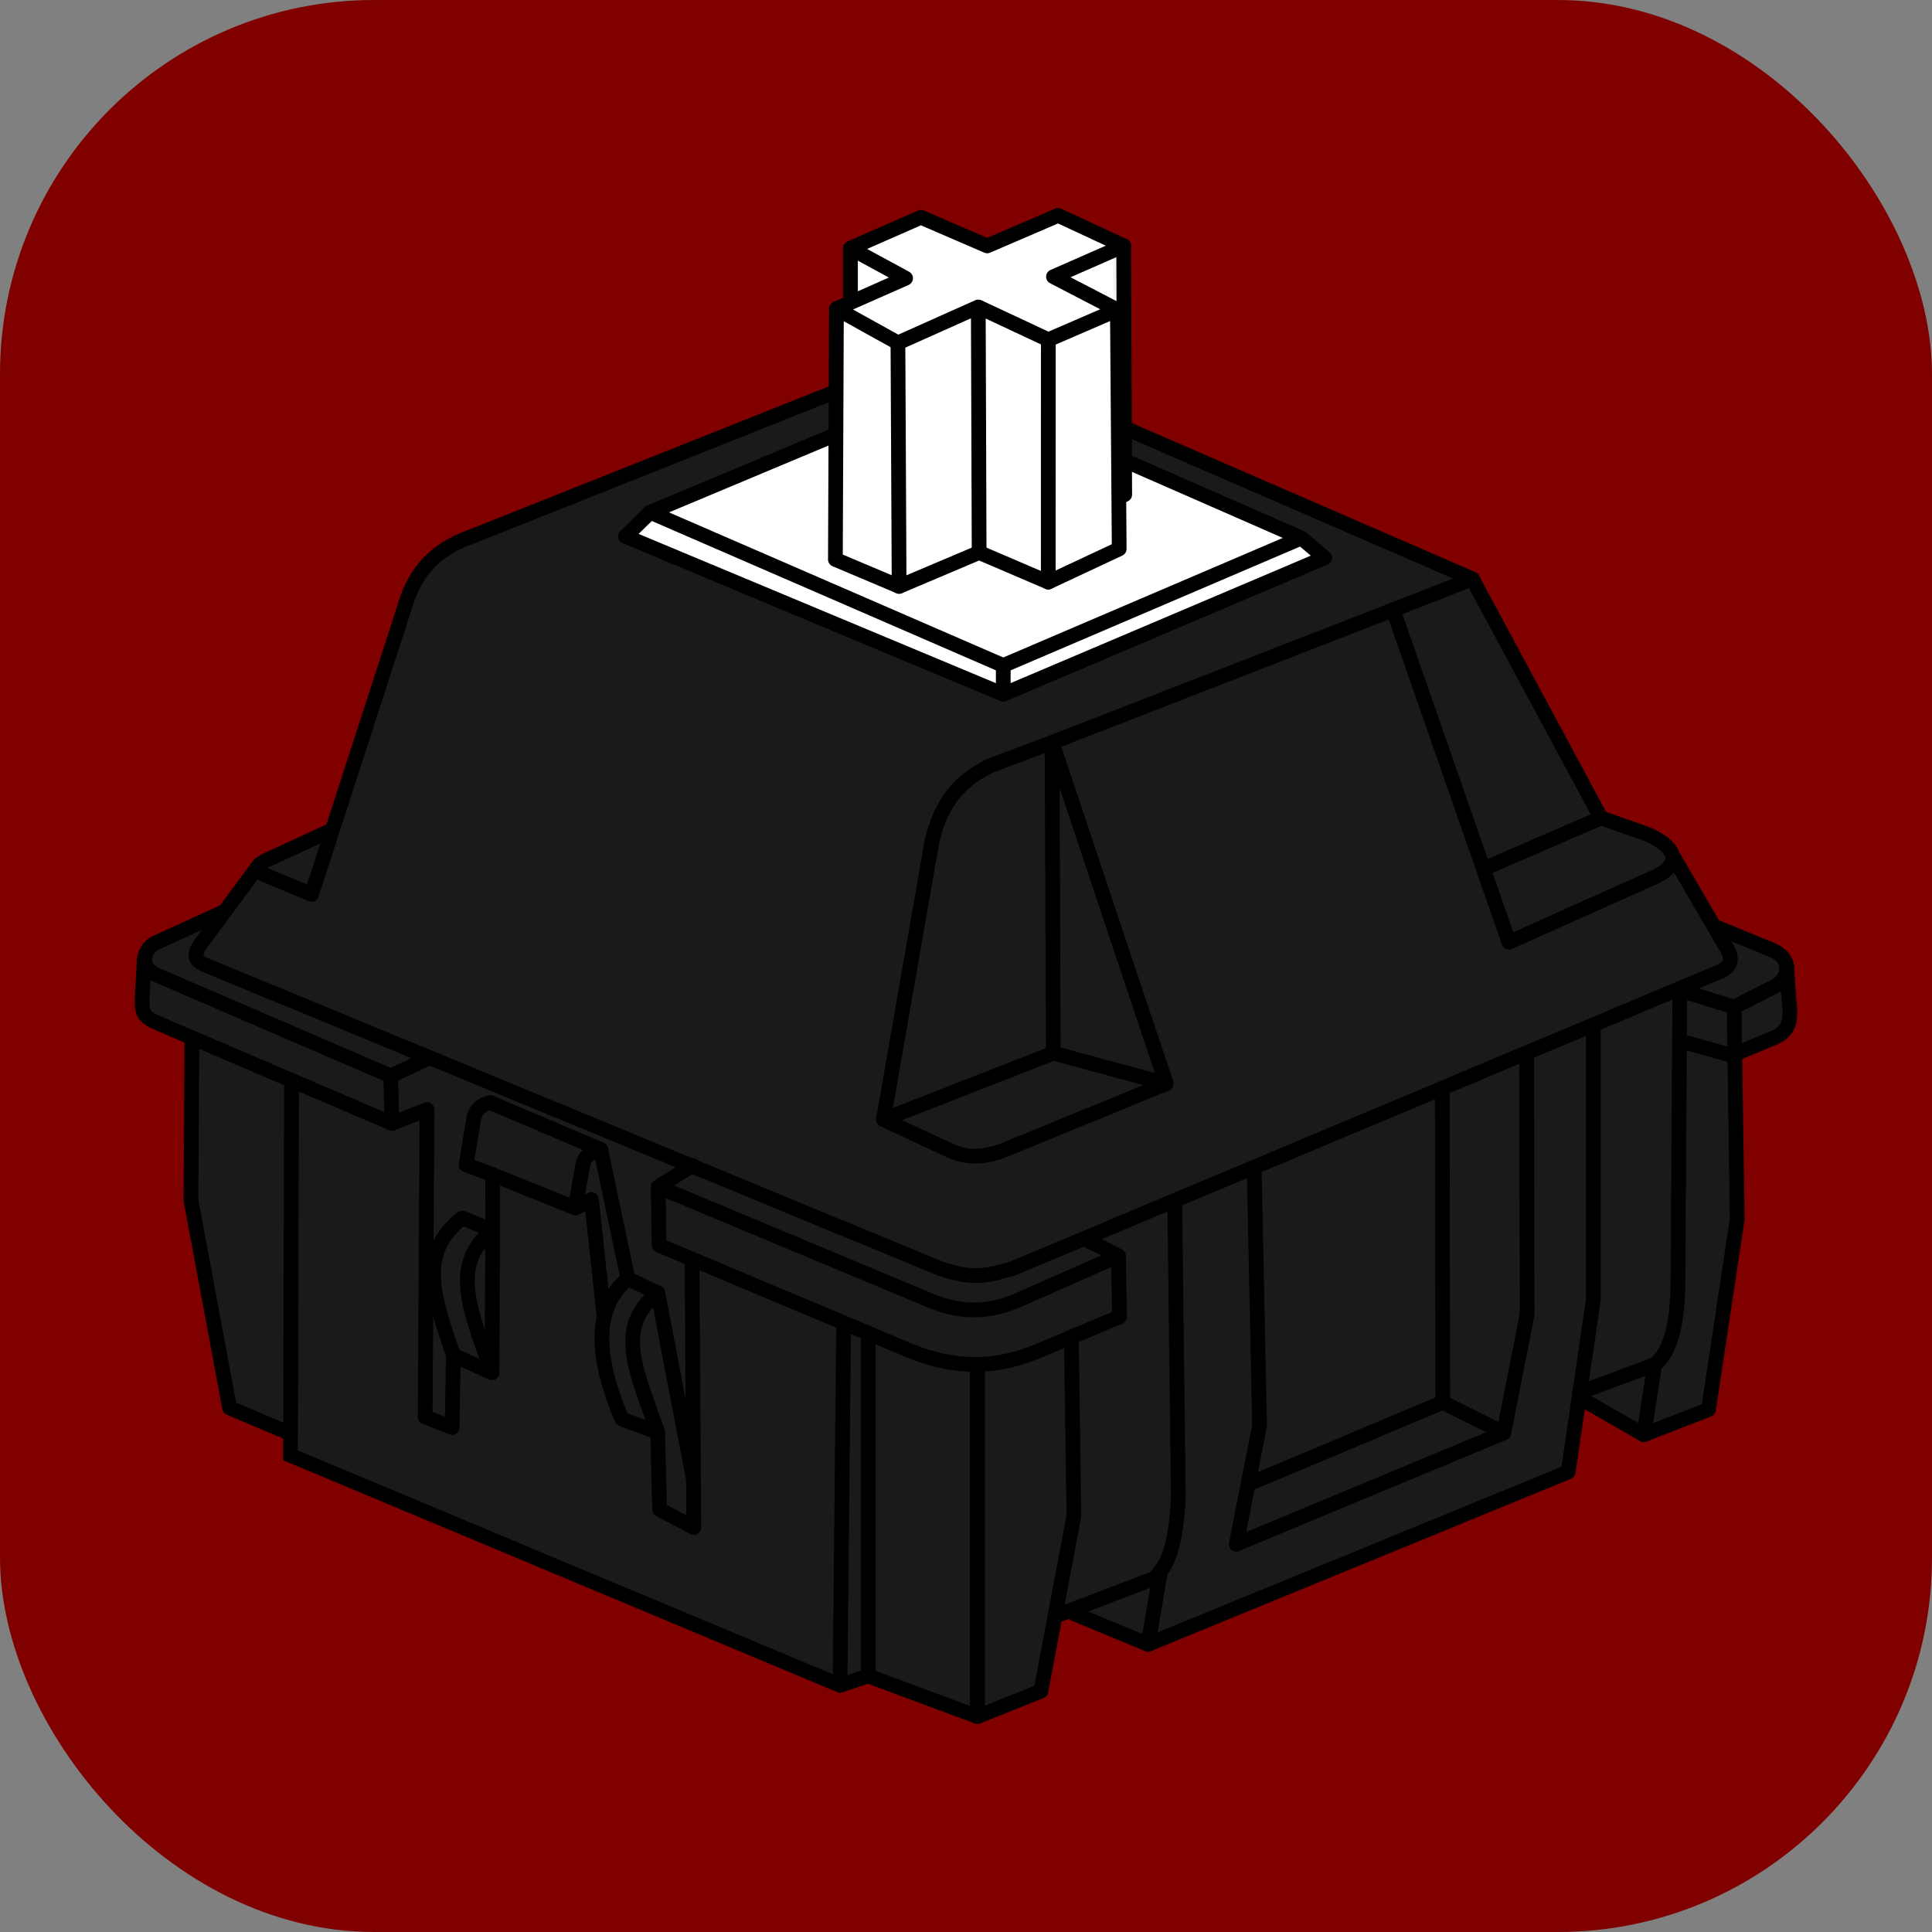 <?xml version="1.0" encoding="UTF-8" standalone="no"?>
<!-- Created with Inkscape (http://www.inkscape.org/) -->

<svg
   version="1.1"
   id="svg2"
   width="131.165"
   height="131.165"
   viewBox="0 0 131.165 131.165"
   sodipodi:docname="icon.svg"
   inkscape:version="1.1.1 (3bf5ae0d25, 2021-09-20, custom)"
   inkscape:export-filename="/home/perigoso/Development/keyswitch-kicad-library/icon.png"
   inkscape:export-xdpi="40.959999"
   inkscape:export-ydpi="40.959999"
   xmlns:inkscape="http://www.inkscape.org/namespaces/inkscape"
   xmlns:sodipodi="http://sodipodi.sourceforge.net/DTD/sodipodi-0.dtd"
   xmlns="http://www.w3.org/2000/svg"
   xmlns:svg="http://www.w3.org/2000/svg">
  <rect x="0" y="0" width="131.165" height="131.165" fill="#808080" stroke="none"/>
  <defs
     id="defs6" />
  <sodipodi:namedview
     id="namedview4"
     pagecolor="#505050"
     bordercolor="#eeeeee"
     borderopacity="1"
     inkscape:pageshadow="0"
     inkscape:pageopacity="0"
     inkscape:pagecheckerboard="0"
     showgrid="false"
     fit-margin-top="0"
     fit-margin-left="0"
     fit-margin-right="0"
     fit-margin-bottom="0"
     inkscape:zoom="2"
     inkscape:rotation="-1"
     inkscape:cx="80.828888"
     inkscape:cy="139.43189"
     inkscape:window-width="1920"
     inkscape:window-height="1032"
     inkscape:window-x="0"
     inkscape:window-y="814"
     inkscape:window-maximized="1"
     inkscape:current-layer="g8" />
  <g
     inkscape:groupmode="layer"
     inkscape:label="Image"
     id="g8"
     transform="translate(-30.417,-30.417)">
    <rect
       style="fill:#800000;stroke:none;stroke-width:0.324;stroke-linecap:round;stroke-linejoin:round;stroke-opacity:0.941"
       id="rect27611"
       width="131.165"
       height="131.165"
       x="30.417"
       y="30.417"
       ry="25.408" />
    <g
       id="g27925"
       transform="translate(0.274,1.084)">
      <path
         style="fill:#1a1a1a;stroke:none;stroke-width:1px;stroke-linecap:butt;stroke-linejoin:miter;stroke-opacity:1"
         d="m 40.578,93.343 4.74,-2.101 2.334,-3.073 5.106,-2.521 5.007,-15.636 0.945,-2.08 1.53,-1.367 5.653,-2.378 28.248,-11.159 35.962,15.604 8.731,16.229 4.44,1.699 3.327,5.69 c 0,0 3.259,1.347 3.557,1.454 0.298,0.107 1.273,1.198 1.273,1.198 l 0.218,3.835 -0.622,0.987 -3.325,1.259 0.381,11.124 -1.95,12.922 -4.389,1.707 -3.931,-2.255 -0.427,-0.61 -0.777,5.394 -28.526,11.703 -4.998,-2.072 -1.112,0.091 -1.163,5.161 -4.31,1.724 -7.413,-2.758 -1.914,0.636 -37.307,-15.611 -0.114,-1.516 -4.023,-1.707 -2.621,-14.08 0.061,-10.971 -3.334,-1.71 0.095,-3.647 z"
         id="path26768"
         sodipodi:nodetypes="cccccccccccccsccccccccccccccccccccccccc" />
      <rect
         style="fill:#ffffff;stroke:#ffffff;stroke-width:0.824;stroke-linecap:round;stroke-linejoin:round;stroke-opacity:0.941"
         id="rect26653"
         width="17.25"
         height="22.599"
         x="88.477"
         y="46.25" />
      <path
         style="fill:none;stroke:#000000;stroke-width:1px;stroke-linecap:round;stroke-linejoin:round;stroke-opacity:1"
         d="m 59.01,125.516 1.826,0.734 0.086,-4.913 c -1.322,-3.9 -2.454,-6.94 0.603,-9.31 l 2.069,0.83 -0.002,-3.772 -1.808,-0.678 0.517,-3.103 c 0.107,-0.507 0.368,-0.937 1.121,-1.121 l 7.499,3.189 1.854,8.781 2.025,0.959 2.408,12.575 m -13.664,-7.153 c -1.322,-3.9 -3.008,-7.308 0.05,-9.678"
         id="path9655"
         sodipodi:nodetypes="ccccccccccccccc" />
      <path
         style="fill:none;stroke:#000000;stroke-width:1px;stroke-linecap:round;stroke-linejoin:round;stroke-opacity:1"
         d="m 51.294,90.046 6.303,-19.449 c 0.585,-2.034 1.696,-3.831 4.563,-4.838 l 31.98,-12.731 35.962,15.604 8.731,16.229 3.005,1.055 c 1.57,0.604 2.889,1.843 0.751,2.908 l -10.003,4.478 -7.863,-22.568 -23.154,9.006 7.749,23.162 -11.154,4.571 c -1.199,0.426 -2.397,0.526 -3.596,-0.061 l -4.45,-2.072 3.276,-18.773 c 0.536,-2.598 1.945,-4.572 4.754,-5.547"
         id="path1669"
         sodipodi:nodetypes="ccccccccccccccccc" />
      <path
         style="fill:#ffffff;stroke:#000000;stroke-width:1px;stroke-linecap:round;stroke-linejoin:round;stroke-opacity:1"
         d="M 72.607,65.749 74.288,64.111 94.842,55.497 118.491,65.859 120.076,67.2 98.255,76.465 Z"
         id="path1514" />
      <path
         style="fill:#ffffff;stroke:#000000;stroke-width:1px;stroke-linecap:round;stroke-linejoin:round;stroke-opacity:1"
         d="m 106.43,46.027 0.071,16.885"
         id="path1363"
         sodipodi:nodetypes="cc" />
      <path
         style="fill:#ffffff;stroke:#000000;stroke-width:1px;stroke-linecap:butt;stroke-linejoin:miter;stroke-opacity:1"
         d="m 87.878,46.187 v 9.379"
         id="path1361" />
      <path
         style="fill:none;stroke:#000000;stroke-width:1px;stroke-linecap:butt;stroke-linejoin:miter;stroke-opacity:1"
         d="m 106.501,62.911 -9.884,3.93"
         id="path26473" />
      <path
         style="fill:none;stroke:#000000;stroke-width:1px;stroke-linecap:round;stroke-linejoin:round;stroke-opacity:1"
         d="M 74.288,64.111 98.255,74.514 118.491,65.859"
         id="path1516" />
      <path
         style="fill:#ffffff;stroke:#000000;stroke-width:1px;stroke-linecap:round;stroke-linejoin:round;stroke-opacity:1"
         d="m 86.93,50.293 -0.072,17.021 4.328,1.829 5.432,-2.301 4.693,2.011 4.815,-2.255 -0.123,-16.229"
         id="path899"
         sodipodi:nodetypes="ccccccc" />
      <path
         style="fill:none;stroke:#000000;stroke-width:1px;stroke-linecap:round;stroke-linejoin:round;stroke-opacity:1"
         d="M 98.255,76.465 V 74.514"
         id="path1518" />
      <path
         style="fill:none;stroke:#000000;stroke-width:1px;stroke-linecap:round;stroke-linejoin:round;stroke-opacity:1"
         d="m 101.314,52.396 -0.004,16.457"
         id="path901" />
      <path
         style="fill:none;stroke:#000000;stroke-width:1px;stroke-linecap:round;stroke-linejoin:round;stroke-opacity:1"
         d="m 96.56,50.171 0.057,16.67"
         id="path903" />
      <path
         style="fill:none;stroke:#000000;stroke-width:1px;stroke-linecap:round;stroke-linejoin:round;stroke-opacity:1"
         d="m 91.105,52.61 0.08,16.533"
         id="path905" />
      <path
         style="fill:#ffffff;stroke:#000000;stroke-width:1px;stroke-linecap:round;stroke-linejoin:round;stroke-opacity:1"
         d="m 87.878,46.187 4.785,-2.103 4.503,1.943 4.815,-2.072 4.45,2.072 -4.767,2.09 4.339,2.253 -4.688,2.027 -4.754,-2.225 -5.455,2.438 -4.175,-2.316 4.693,-2.072 z"
         id="path895"
         sodipodi:nodetypes="ccccccccccccc" />
      <path
         style="fill:none;stroke:#000000;stroke-width:1px;stroke-linecap:round;stroke-linejoin:round;stroke-opacity:1"
         d="m 98.149,81.021 3.421,-1.28"
         id="path3053" />
      <path
         style="fill:none;stroke:#000000;stroke-width:1px;stroke-linecap:round;stroke-linejoin:round;stroke-opacity:1"
         d="m 124.724,70.735 5.379,-2.103"
         id="path3204" />
      <path
         style="fill:none;stroke:#000000;stroke-width:1px;stroke-linecap:butt;stroke-linejoin:miter;stroke-opacity:1"
         d="m 138.834,84.861 -8.038,3.482"
         id="path3779" />
      <path
         style="fill:none;stroke:#000000;stroke-width:1px;stroke-linecap:butt;stroke-linejoin:miter;stroke-opacity:1"
         d="m 90.118,105.341 11.533,-4.509 7.667,2.071"
         id="path4054" />
      <path
         style="fill:none;stroke:#000000;stroke-width:1px;stroke-linecap:butt;stroke-linejoin:miter;stroke-opacity:1"
         d="m 101.651,100.832 -0.081,-21.091"
         id="path4056" />
      <path
         style="fill:none;stroke:#000000;stroke-width:1px;stroke-linecap:butt;stroke-linejoin:miter;stroke-opacity:1"
         d="m 51.294,90.046 -3.153,-1.305 c -0.843,-0.396 -0.492,-0.684 -0.015,-0.96 l 4.632,-2.133"
         id="path4808"
         sodipodi:nodetypes="cccc" />
      <path
         style="fill:none;stroke:#000000;stroke-width:1px;stroke-linecap:round;stroke-linejoin:round;stroke-opacity:1"
         d="m 47.652,88.169 -3.868,5.223 c -0.568,0.771 -0.35,1.177 0.215,1.422 l 49.89,20.607 c 2.556,0.931 3.621,0.37 4.937,0.061 L 146.872,95.314 c 0.726,-0.319 1.069,-0.823 0.366,-1.829 l -3.532,-6.066"
         id="path5018"
         sodipodi:nodetypes="cccccccc" />
      <path
         style="fill:none;stroke:#000000;stroke-width:1px;stroke-linecap:round;stroke-linejoin:round;stroke-opacity:1"
         d="m 146.601,92.25 3.836,1.573 c 1.322,0.539 1.265,1.789 0.345,2.392 -0.092,0.06 -2.909,1.487 -2.909,1.487 l -3.685,-1.142"
         id="path5758"
         sodipodi:nodetypes="ccscc" />
      <path
         style="fill:none;stroke:#000000;stroke-width:1px;stroke-linecap:round;stroke-linejoin:round;stroke-opacity:1"
         d="m 144.188,96.56 -0.127,19.57 c 0.009,3.204 -0.56,5.061 -1.585,5.851 l -0.731,4.754 -3.931,-2.255"
         id="path5760"
         sodipodi:nodetypes="ccccc" />
      <path
         style="fill:none;stroke:#000000;stroke-width:1px;stroke-linecap:round;stroke-linejoin:round;stroke-opacity:1"
         d="m 141.745,126.735 4.389,-1.707 1.95,-12.922 -0.211,-14.405"
         id="path5762" />
      <path
         style="fill:none;stroke:#000000;stroke-width:1px;stroke-linecap:round;stroke-linejoin:round;stroke-opacity:1"
         d="m 144.175,99.993 3.528,0.989 2.926,-1.212 c 0.981,-0.46 1.15,-1.123 0.968,-2.545 l -0.165,-2.324"
         id="path5764"
         sodipodi:nodetypes="ccccc" />
      <path
         style="fill:none;stroke:#000000;stroke-width:1px;stroke-linecap:round;stroke-linejoin:round;stroke-opacity:1"
         d="M 138.316,99.063 V 117.562 l -1.707,11.703 -28.526,11.703 -4.998,-2.072"
         id="path5766"
         sodipodi:nodetypes="ccccc" />
      <path
         style="fill:none;stroke:#000000;stroke-width:1px;stroke-linecap:round;stroke-linejoin:round;stroke-opacity:1"
         d="m 133.79,101.044 0.03,17.524 -1.585,8.046 -18.164,7.558 1.585,-8.046 -0.366,-17.554"
         id="path5768"
         sodipodi:nodetypes="cccccc" />
      <path
         style="fill:none;stroke:#000000;stroke-width:1px;stroke-linecap:round;stroke-linejoin:round;stroke-opacity:1"
         d="m 128.061,103.36 0.03,21.181 -13.044,5.486"
         id="path5770"
         sodipodi:nodetypes="ccc" />
      <path
         style="fill:none;stroke:#000000;stroke-width:1px;stroke-linecap:round;stroke-linejoin:round;stroke-opacity:1"
         d="m 128.091,124.541 4.145,2.072"
         id="path5772" />
      <path
         style="fill:none;stroke:#000000;stroke-width:1px;stroke-linecap:round;stroke-linejoin:round;stroke-opacity:1"
         d="m 109.897,110.918 0.244,20.114 c -0.133,2.39 -0.449,4.543 -1.707,5.486 l -6.461,2.469"
         id="path5774"
         sodipodi:nodetypes="cccc" />
      <path
         style="fill:none;stroke:#000000;stroke-width:1px;stroke-linecap:round;stroke-linejoin:round;stroke-opacity:1"
         d="m 102.879,120.388 0.172,11.864 -2.241,11.896 -4.31,1.724 -7.413,-2.758 v -22.969"
         id="path5776"
         sodipodi:nodetypes="cccccc" />
      <path
         style="fill:none;stroke:#000000;stroke-width:1px;stroke-linecap:round;stroke-linejoin:round;stroke-opacity:1"
         d="m 108.084,140.968 0.838,-4.907"
         id="path5778"
         sodipodi:nodetypes="cc" />
      <path
         style="fill:none;stroke:#000000;stroke-width:1px;stroke-linecap:round;stroke-linejoin:round;stroke-opacity:1"
         d="m 137.387,123.87 5.09,-1.89"
         id="path5780"
         sodipodi:nodetypes="cc" />
      <path
         style="fill:none;stroke:#000000;stroke-width:1px;stroke-linecap:round;stroke-linejoin:round;stroke-opacity:1"
         d="m 45.318,91.242 -4.541,2.072 c -0.854,0.343 -1.308,1.683 0.03,2.225 l 15.858,6.839 2.586,-1.207"
         id="path7987"
         sodipodi:nodetypes="ccccc" />
      <path
         style="fill:none;stroke:#000000;stroke-width:1px;stroke-linecap:round;stroke-linejoin:round;stroke-opacity:1"
         d="M 56.666,102.378 56.752,105.6 40.773,98.758 C 39.415,98.153 39.825,97.823 39.93,94.505"
         id="path7989"
         sodipodi:nodetypes="cccc" />
      <path
         style="fill:none;stroke:#000000;stroke-width:1px;stroke-linecap:round;stroke-linejoin:round;stroke-opacity:1"
         d="m 43.17,99.863 -0.061,10.971 2.621,14.08 4.023,1.707"
         id="path8938" />
      <path
         style="fill:none;stroke:#000000;stroke-width:1px;stroke-linecap:butt;stroke-linejoin:miter;stroke-opacity:1"
         d="m 49.935,102.667 -0.069,25.47 37.307,15.611 1.914,-0.636"
         id="path9006" />
      <path
         style="fill:none;stroke:#000000;stroke-width:1px;stroke-linecap:butt;stroke-linejoin:miter;stroke-opacity:1"
         d="m 87.173,143.749 0.244,-24.631"
         id="path9008" />
      <path
         style="fill:none;stroke:#000000;stroke-width:1px;stroke-linecap:round;stroke-linejoin:round;stroke-opacity:1"
         d="m 56.752,105.6 2.38,-0.937 -0.122,20.853"
         id="path9010" />
      <path
         style="fill:none;stroke:#000000;stroke-width:1px;stroke-linecap:round;stroke-linejoin:round;stroke-opacity:1"
         d="m 77.143,108.45 -2.316,1.463 0.061,3.962 16.93,7.116 c 3.24,1.371 6.064,1.184 8.655,0.122 l 5.669,-2.377 -0.061,-4.145 -2.072,-1.036"
         id="path9078"
         sodipodi:nodetypes="cccccccc" />
      <path
         style="fill:none;stroke:#000000;stroke-width:1px;stroke-linecap:butt;stroke-linejoin:miter;stroke-opacity:1"
         d="m 74.827,109.912 17.783,7.421 c 1.923,0.891 3.977,1.443 6.705,0.244 l 6.766,-2.987"
         id="path9146"
         sodipodi:nodetypes="cccc" />
      <path
         style="fill:none;stroke:#000000;stroke-width:1.011px;stroke-linecap:round;stroke-linejoin:round;stroke-opacity:1"
         d="M 96.501,145.871 V 122.08"
         id="path9504" />
      <path
         style="fill:none;stroke:#000000;stroke-width:1px;stroke-linecap:round;stroke-linejoin:round;stroke-opacity:1"
         d="m 77.127,114.872 0.117,18.158 -2.321,-1.212 -0.132,-5.248"
         id="path9859"
         sodipodi:nodetypes="cccc" />
      <path
         style="fill:none;stroke:#000000;stroke-width:1px;stroke-linecap:round;stroke-linejoin:round;stroke-opacity:1"
         d="m 63.591,109.085 5.605,2.252 0.517,-2.931 c 0.077,-0.578 0.638,-0.941 1.207,-1.034"
         id="path9995"
         sodipodi:nodetypes="cccc" />
      <path
         style="fill:none;stroke:#000000;stroke-width:1px;stroke-linecap:round;stroke-linejoin:round;stroke-opacity:1"
         d="m 69.197,111.338 1.098,-0.567 0.85,7.841"
         id="path11688"
         sodipodi:nodetypes="ccc" />
      <path
         d="m 72.367,125.675 c -1.222,-2.85 -2.499,-7.202 0.408,-9.522 m 2.016,10.417 c -1.322,-3.9 -3.049,-7.088 0.009,-9.458"
         style="fill:none;stroke:#000000;stroke-width:1px;stroke-linecap:round;stroke-linejoin:round;stroke-opacity:1"
         id="path14659"
         sodipodi:nodetypes="cccc" />
      <path
         style="fill:none;stroke:#000000;stroke-width:1px;stroke-linecap:butt;stroke-linejoin:miter;stroke-opacity:1"
         d="m 63.544,122.535 -2.622,-1.198"
         id="path19421"
         sodipodi:nodetypes="cc" />
      <path
         style="fill:none;stroke:#000000;stroke-width:1px;stroke-linecap:butt;stroke-linejoin:miter;stroke-opacity:1"
         d="m 63.594,112.857 -0.05,9.678"
         id="path19787"
         sodipodi:nodetypes="cc" />
      <path
         style="fill:none;stroke:#000000;stroke-width:1px;stroke-linecap:butt;stroke-linejoin:miter;stroke-opacity:1"
         d="m 72.367,125.675 2.424,0.895"
         id="path21084" />
    </g>
  </g>
</svg>
